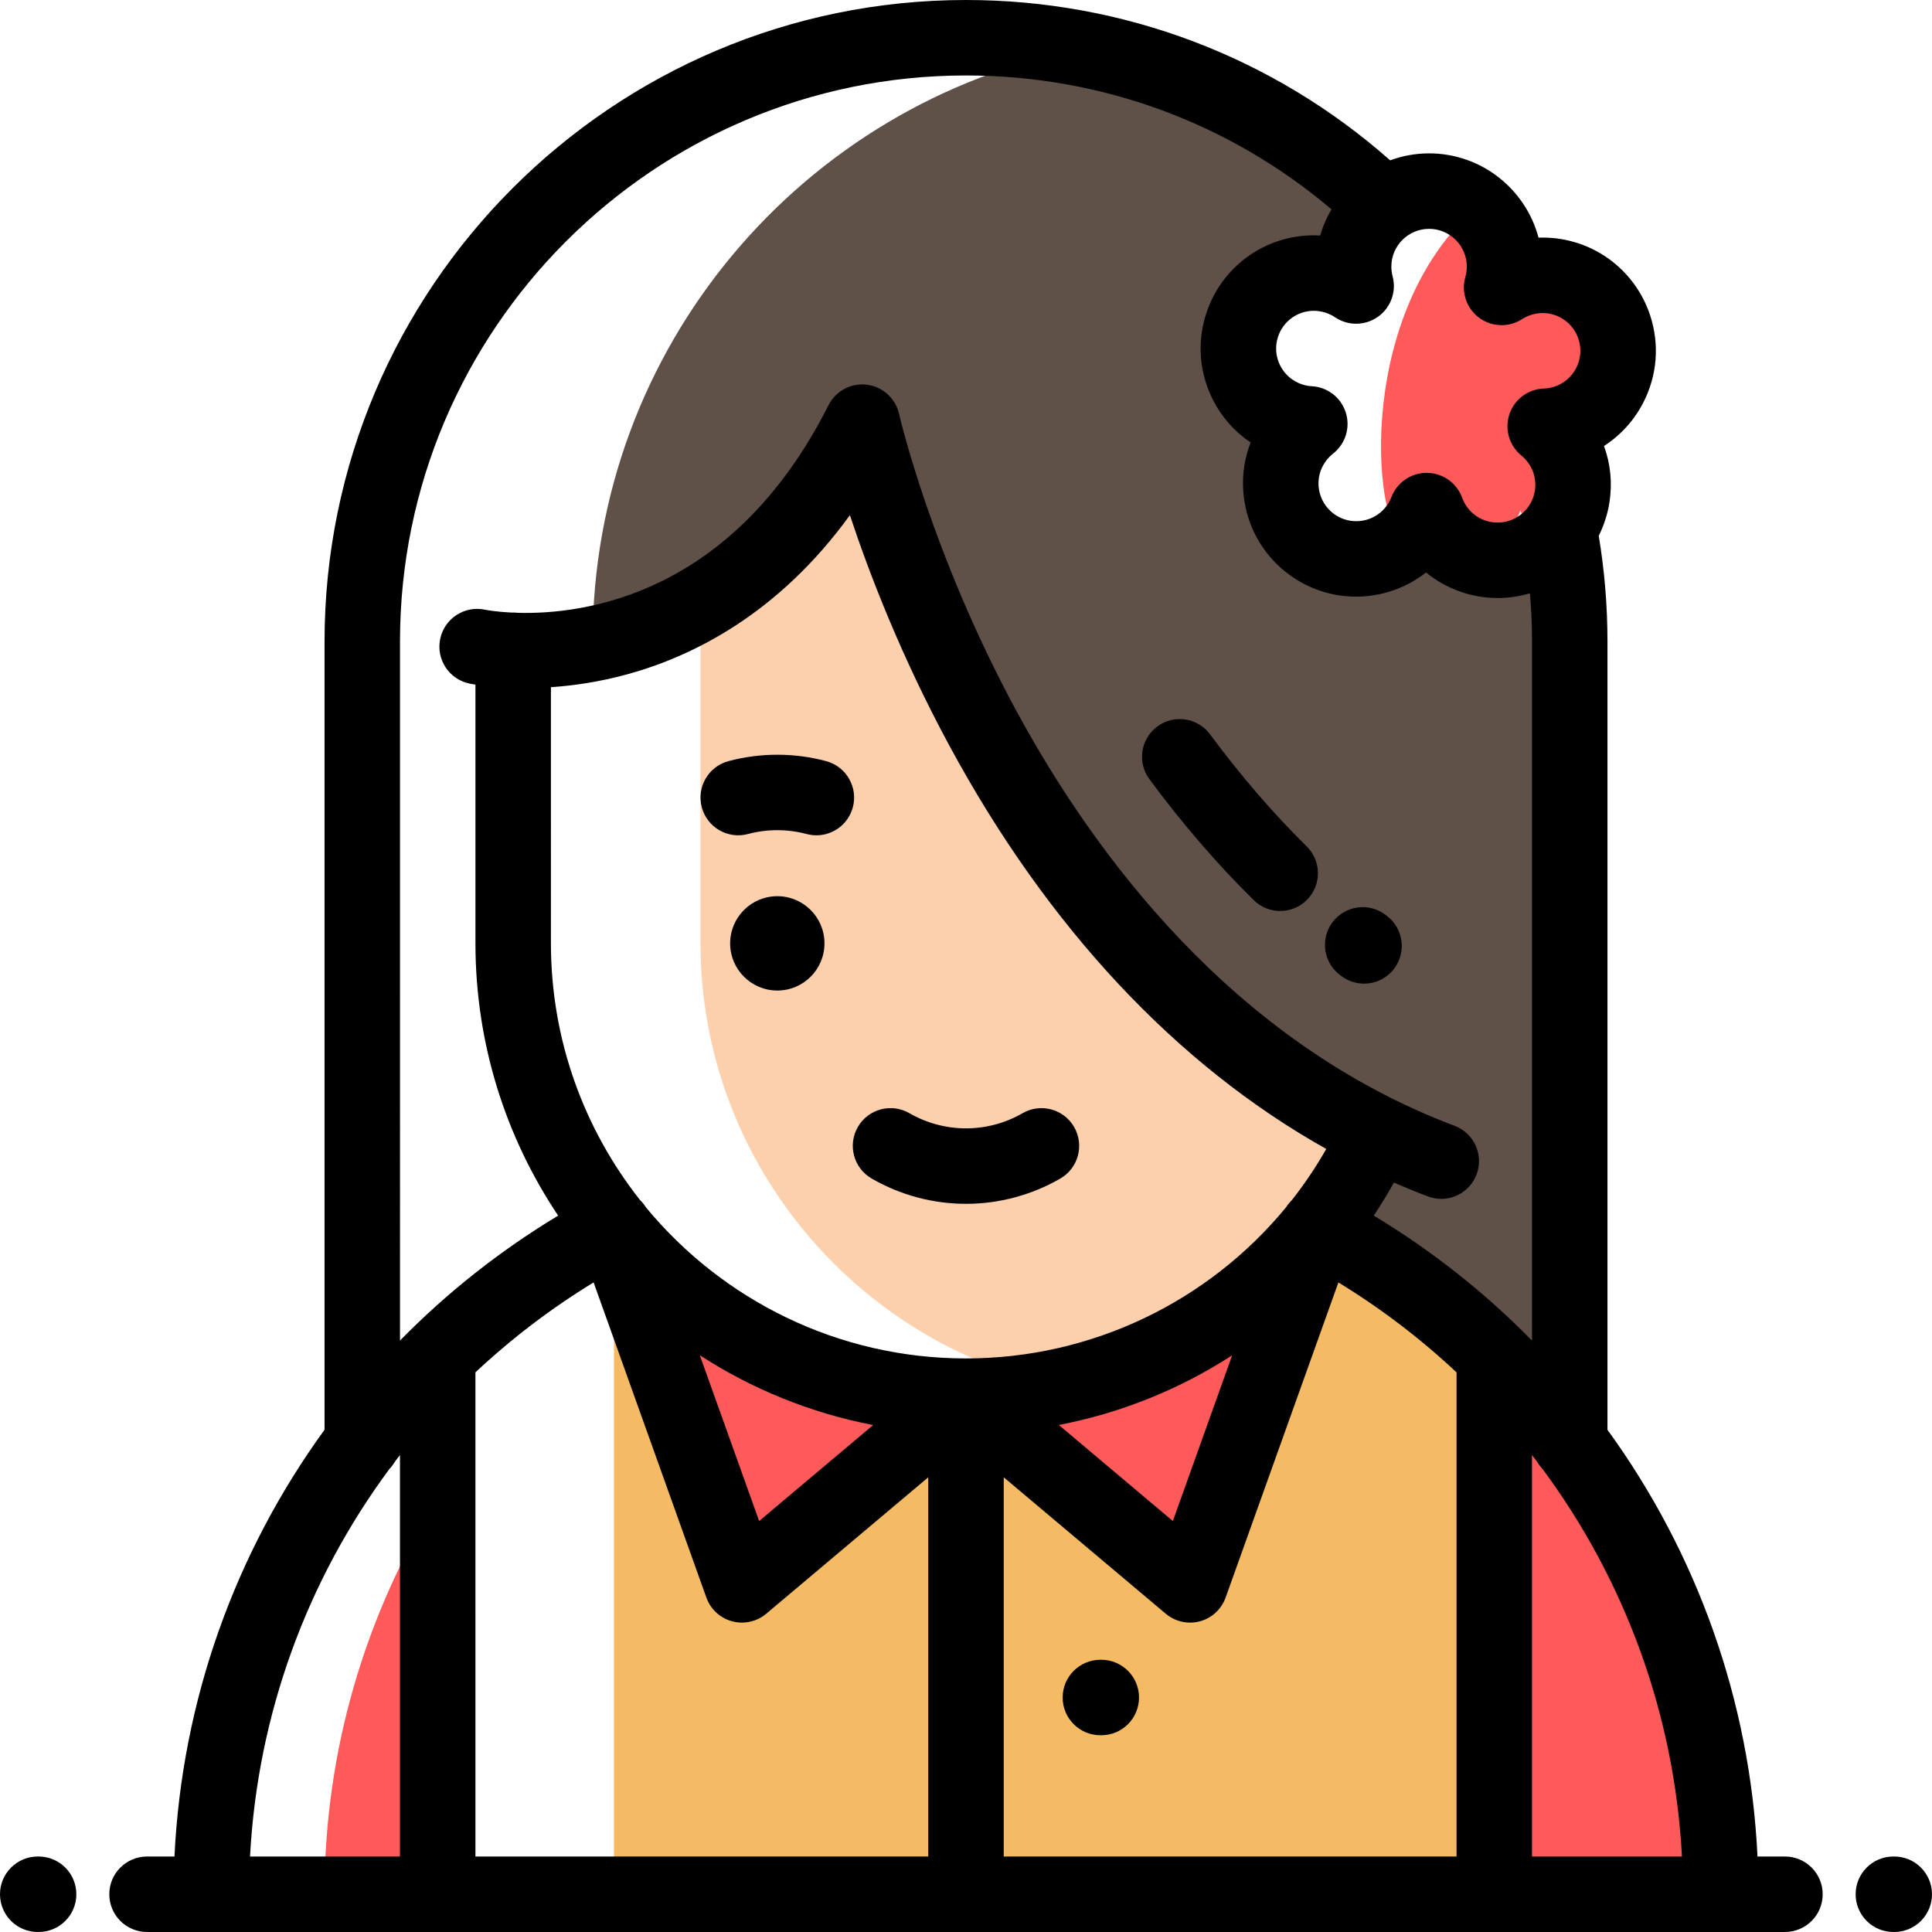 <svg height="512pt" viewBox="0 0 512 512" width="512pt" xmlns="http://www.w3.org/2000/svg"><path d="m413.191 140.066c-1.16 1.633-2.59 3.105-4.27 4.371 1.711 1.211 3.547 2.109 5.445 2.719-.344-2.379-.734-4.742-1.176-7.09zm0 0" fill="#5f5148"/><path d="m414.367 147.156c-1.898-.609-3.734-1.508-5.445-2.719-.098.074-.188.152-.285.227-8.938 6.492-21.441 4.512-27.938-4.426-1.125-1.551-1.996-3.211-2.621-4.93-.613 1.586-1.438 3.121-2.484 4.562-6.492 8.938-19 10.914-27.938 4.422-8.938-6.492-10.914-19-4.422-27.934 1.129-1.555 2.438-2.895 3.875-4.02-1.695-.094-3.41-.402-5.102-.953-10.504-3.414-16.254-14.695-12.84-25.199 3.414-10.508 14.695-16.258 25.199-12.844 1.824.594 3.504 1.426 5.02 2.445-.438-1.645-.672-3.367-.672-5.148 0-6.578 3.184-12.418 8.082-16.062-21.766-20.902-49.441-35.703-80.266-41.66-73.77 14.246-129.484 79.152-129.484 157.078v.59c21.91-4.32 51.027-18.199 71.453-58.711 0 0 4.645 20.609 16.535 48.863 18.684 44.406 55.262 107.691 119.848 139.559-.742 1.531-2.566 5.25-3.371 6.738-3.5 6.473-7.57 12.578-12.152 18.258 17.172 9.137 32.871 20.703 46.641 34.23 7.219 7.098 13.906 14.734 19.996 22.84v-212.27l.004-.094c-.004-7.758-.562-15.383-1.633-22.844zm0 0" fill="#5f5148"/><path d="m157.047 317.668v10.723c1.871-1.07 3.754-2.117 5.66-3.133-1.984-2.449-3.871-4.984-5.66-7.59zm0 0" fill="#5f5148"/><path d="m349.211 325.477.07-.223c.027.016.051.027.078.043 4.578-5.68 8.652-11.789 12.152-18.258.805-1.492 2.629-5.207 3.371-6.738-67.422-33.266-104.32-100.77-122.207-145.293-14.086-63.895-44.664 5.219-57.035 4.793v90.199c0 28.434 10.023 54.641 26.711 75.254 17.062 21.094 41.102 36.336 68.52 42.148 27.367-5.781 51.328-20.906 68.34-41.926zm0 0" fill="#fcd0ac"/><path d="m255.996 370c-37.562 0-71.242-17.5-93.285-44.746l33.902 94.754zm0 0" fill="#ff5a5a" fill-rule="evenodd"/><path d="m256 370 59.387 50.008 33.824-94.531c-22.004 27.188-55.625 44.523-93.211 44.523zm0 0" fill="#ff5a5a" fill-rule="evenodd"/><path d="m349.211 325.477-33.824 94.531-59.387-50.008v131.996l139.996.004v-142.477c-13.766-13.523-29.469-25.094-46.637-34.227-.047.062-.098.121-.148.18zm0 0" fill="#f4ba64" fill-rule="evenodd"/><path d="m395.996 359.523v142.477h60c0-44.766-14.906-86.215-40-119.637-6.09-8.105-12.777-15.738-20-22.84zm0 0" fill="#ff5a5a" fill-rule="evenodd"/><path d="m256 372.074-23.492 17.707-35.895 30.227-24.684-68.988c-3.16 2.738-6.242-12.406-9.223-9.477v160.453h93.293zm0 0" fill="#f4ba64"/><path d="m85.996 502h30v-105c-18.996 30.566-30 66.559-30 105zm0 0" fill="#ff5a5a" fill-rule="evenodd"/><path d="m427.828 86.785c-3.41-10.504-14.695-16.254-25.199-12.84-1.691.551-3.258 1.305-4.688 2.227.504-1.758.773-3.609.773-5.531 0-6.344-2.961-11.984-7.57-15.648-31.426 27.844-27.641 82.141-19.293 88.762 1.383-1.098 2.652-2.387 3.742-3.887 1.047-1.438 1.871-2.973 2.484-4.559.625 1.715 1.496 3.379 2.621 4.93 2.426 3.336 5.688 5.699 9.289 7.02 4.062-1.211 7.781-3.695 10.465-7.387 1.047-1.441 1.871-2.977 2.484-4.562.625 1.719 1.496 3.379 2.621 4.93 1.09 1.5 2.359 2.785 3.742 3.887 8.348-6.625 10.082-18.695 3.758-27.395-1.047-1.441-2.25-2.699-3.57-3.773 1.824-.066 3.676-.379 5.5-.973 10.508-3.41 16.258-14.695 12.84-25.199zm0 0" fill="#ff5a5a" fill-rule="evenodd"/><g fill="#000001"><path d="m218.496 250c0 6.906-5.598 12.504-12.5 12.504s-12.5-5.598-12.5-12.504c0-6.902 5.598-12.5 12.5-12.5s12.5 5.598 12.5 12.5zm0 0"/><path d="m198.234 221.023c5.055-1.355 10.465-1.355 15.523 0 .867.234 1.738.344 2.598.344 4.414 0 8.453-2.945 9.652-7.41 1.43-5.336-1.734-10.82-7.07-12.25-8.434-2.266-17.453-2.262-25.887 0-5.332 1.43-8.496 6.914-7.066 12.25 1.43 5.332 6.918 8.496 12.25 7.066zm0 0"/><path d="m230.996 312.324c7.59 4.387 16.234 6.703 25 6.703s17.41-2.316 25-6.703c4.781-2.762 6.418-8.879 3.656-13.66-2.762-4.781-8.879-6.418-13.66-3.656-4.555 2.629-9.738 4.02-14.996 4.02-5.258 0-10.441-1.391-14.996-4.02-4.781-2.766-10.898-1.129-13.66 3.656-2.766 4.781-1.125 10.898 3.656 13.66zm0 0"/><path d="m355.078 258.363.355.27c1.809 1.375 3.938 2.039 6.047 2.039 3.016 0 6-1.359 7.969-3.949 3.34-4.395 2.484-10.668-1.91-14.012l-.363-.277c-4.398-3.336-10.672-2.48-14.012 1.918-3.34 4.398-2.484 10.672 1.914 14.012zm0 0"/><path d="m332.242 238.543c1.949 1.922 4.484 2.879 7.02 2.879 2.582 0 5.164-.992 7.121-2.977 3.879-3.934 3.836-10.266-.098-14.145-8.977-8.855-17.59-18.84-25.59-29.68-3.281-4.445-9.543-5.387-13.984-2.109-4.441 3.281-5.387 9.543-2.105 13.984 8.621 11.68 17.918 22.461 27.637 32.047zm0 0"/><path d="m10.234 491.996h-.234c-5.523 0-10 4.477-10 10 0 5.523 4.477 10 10 10h.234c5.52 0 10-4.477 10-10 0-5.523-4.48-10-10-10zm0 0"/><path d="m473.031 491.996h-7.277c-1.965-41.375-16.078-80.496-39.758-113.082v-208.715c0-.066 0-.133 0-.199 0-9.363-.777-18.77-2.312-28.02 1.375-2.734 2.336-5.695 2.828-8.805.812-5.121.301-10.25-1.438-14.984 4.418-2.84 8.02-6.805 10.469-11.605 3.637-7.141 4.273-15.27 1.801-22.891-4.031-12.402-15.492-20.734-28.527-20.734-.363 0-.727.008-1.09.02-3.395-12.84-15.113-22.336-29.008-22.336-3.621 0-7.09.66-10.309 1.844-31.078-27.449-70.715-42.488-112.41-42.488-93.734 0-169.996 76.262-169.996 170.094v208.812c-23.684 32.586-37.797 71.711-39.766 113.09h-7.273c-5.523 0-10 4.477-10 10 0 5.523 4.477 10 10 10h16.953c.027 0 .055.004.078.004.027 0 .051-.004.078-.004h59.844c.027 0 .051.004.078.004s.051-.004.078-.004h279.848c.023 0 .051.004.074.004.027 0 .055-.004.078-.004h59.848c.023 0 .051.004.074.004.027 0 .055-.004.078-.004h16.957c5.523 0 10-4.477 10-10 0-5.523-4.477-10-10-10zm-347.035-128.305c9.488-8.902 19.961-16.902 31.316-23.84l29.887 83.527c1.105 3.082 3.648 5.43 6.812 6.285.859.23 1.734.344 2.602.344 2.332 0 4.617-.812 6.441-2.348l42.945-36.164v100.5h-120.004zm20.004-181.578c5.98-.41 12.883-1.398 20.285-3.43 17.164-4.707 39.914-15.891 58.949-42.16 5.121 15.457 13.566 37.414 26.387 61.133 26.074 48.215 60.23 84.637 99.852 106.832-2.723 4.77-5.762 9.297-9.098 13.539-.133.129-.258.262-.387.398-.043.047-.082.09-.125.137-.172.191-.34.391-.5.602-.043.059-.086.113-.129.172-.145.195-.281.395-.41.602-20.66 25.102-51.609 40.062-84.828 40.062-34.062 0-64.559-15.566-84.75-39.957-.043-.07-.094-.133-.137-.203-.074-.117-.152-.23-.23-.344-.113-.156-.227-.309-.344-.457-.094-.117-.188-.227-.281-.34-.113-.133-.23-.262-.355-.387-.09-.094-.18-.188-.273-.277-14.789-18.734-23.625-42.371-23.625-68.035zm180.531 177.062-15.711 43.914-30.223-25.453c16.473-3.172 32.051-9.473 45.934-18.461zm-95.141 18.477-30.207 25.438-15.727-43.945c13.75 8.918 29.281 15.305 45.934 18.508zm34.609 13.844 42.945 36.164c1.824 1.535 4.113 2.348 6.441 2.348.871 0 1.746-.113 2.605-.344 3.164-.855 5.707-3.203 6.809-6.285l29.891-83.523c11.352 6.934 21.82 14.938 31.309 23.836v128.305h-120zm139.996-5.891c.453.578.898 1.164 1.344 1.75.402.699.887 1.348 1.445 1.926 21.852 29.504 34.969 65.062 36.949 102.715h-39.738zm-17.281-314.961c0 .941-.129 1.875-.387 2.766-1.148 4.004.305 8.305 3.648 10.789 3.348 2.484 7.883 2.637 11.387.375.73-.469 1.523-.848 2.359-1.121 1.008-.328 2.051-.492 3.09-.492 4.344 0 8.164 2.777 9.508 6.914.824 2.543.613 5.25-.602 7.629-1.211 2.379-3.277 4.148-5.812 4.969-.902.293-1.828.457-2.762.488-4.164.145-7.805 2.855-9.133 6.805s-.066 8.312 3.16 10.941c.68.555 1.285 1.191 1.801 1.902 1.57 2.16 2.203 4.801 1.785 7.438-.418 2.637-1.836 4.957-4 6.527-1.723 1.25-3.746 1.91-5.859 1.91-3.246.004-6.203-1.5-8.109-4.125-.551-.762-.996-1.59-1.312-2.469-1.426-3.918-5.133-6.539-9.301-6.582-.035 0-.066 0-.098 0-4.133 0-7.84 2.539-9.332 6.398-.309.809-.73 1.578-1.242 2.285-1.906 2.621-4.859 4.125-8.105 4.125-2.113 0-4.141-.66-5.863-1.91-2.16-1.574-3.582-3.891-4-6.527-.418-2.637.219-5.281 1.793-7.445.555-.762 1.207-1.441 1.938-2.012 3.285-2.566 4.637-6.898 3.387-10.875-1.246-3.977-4.828-6.762-8.988-6.992-.871-.047-1.734-.207-2.566-.48-2.539-.824-4.605-2.59-5.82-4.969-1.211-2.379-1.426-5.086-.598-7.629 1.344-4.137 5.164-6.914 9.504-6.914 1.043 0 2.086.164 3.098.496.895.289 1.738.699 2.516 1.223 3.453 2.328 7.992 2.273 11.387-.141 3.395-2.418 4.938-6.684 3.871-10.711-.223-.84-.336-1.711-.336-2.586 0-5.516 4.484-10 10-10 5.512 0 9.996 4.484 9.996 10zm-282.711 99.355c0-82.711 67.289-150 149.996-150 35.758 0 69.793 12.535 96.855 35.473-1.273 2.156-2.289 4.48-2.988 6.938-.562-.035-1.121-.047-1.684-.047-13.031 0-24.496 8.332-28.527 20.734-2.477 7.621-1.836 15.75 1.801 22.891 2.355 4.621 5.785 8.469 9.977 11.277-1.906 4.891-2.492 10.219-1.648 15.539 1.25 7.914 5.512 14.867 11.996 19.578 5.16 3.75 11.254 5.734 17.617 5.734 6.77 0 13.293-2.312 18.52-6.398 5.305 4.316 12.012 6.766 18.98 6.766 2.934 0 5.797-.438 8.547-1.258.359 4.219.551 8.449.555 12.672-.004.066-.004.129-.004.195v185.176c-12.363-12.605-26.414-23.766-41.938-33.125 1.887-2.828 3.672-5.746 5.348-8.746 2.98 1.297 5.984 2.523 9.02 3.668 1.16.438 2.355.645 3.527.645 4.039 0 7.848-2.469 9.355-6.477 1.949-5.168-.66-10.938-5.828-12.883-58.656-22.113-95.461-71.879-116.008-109.734-22.617-41.672-31.133-78.578-31.215-78.941-.93-4.117-4.344-7.211-8.531-7.727s-8.254 1.652-10.156 5.422c-25.461 50.5-64.914 55.523-82.375 55.031-.391-.047-.789-.078-1.195-.078-.121 0-.238.016-.355.02-4.102-.203-6.699-.684-7.191-.781-5.395-1.105-10.668 2.355-11.797 7.746-1.133 5.406 2.332 10.703 7.738 11.836.121.027.672.141 1.605.285v68.566c0 26.68 8.082 51.5 21.918 72.156-15.516 9.355-29.559 20.508-41.914 33.109zm-2.816 219.312c.578-.598 1.078-1.266 1.492-1.992.438-.574.875-1.148 1.316-1.715v106.391h-39.734c1.98-37.641 15.086-73.188 36.926-102.684zm0 0"/><path d="m501.996 491.996h-.234c-5.523 0-10 4.477-10 10 0 5.523 4.477 10 10 10h.234c5.523 0 10-4.477 10-10 0-5.523-4.477-10-10-10zm0 0"/><path d="m291.852 439.859h-.238c-5.52 0-10 4.477-10 10s4.48 10 10 10h.238c5.52 0 10-4.477 10-10s-4.48-10-10-10zm0 0"/></g></svg>